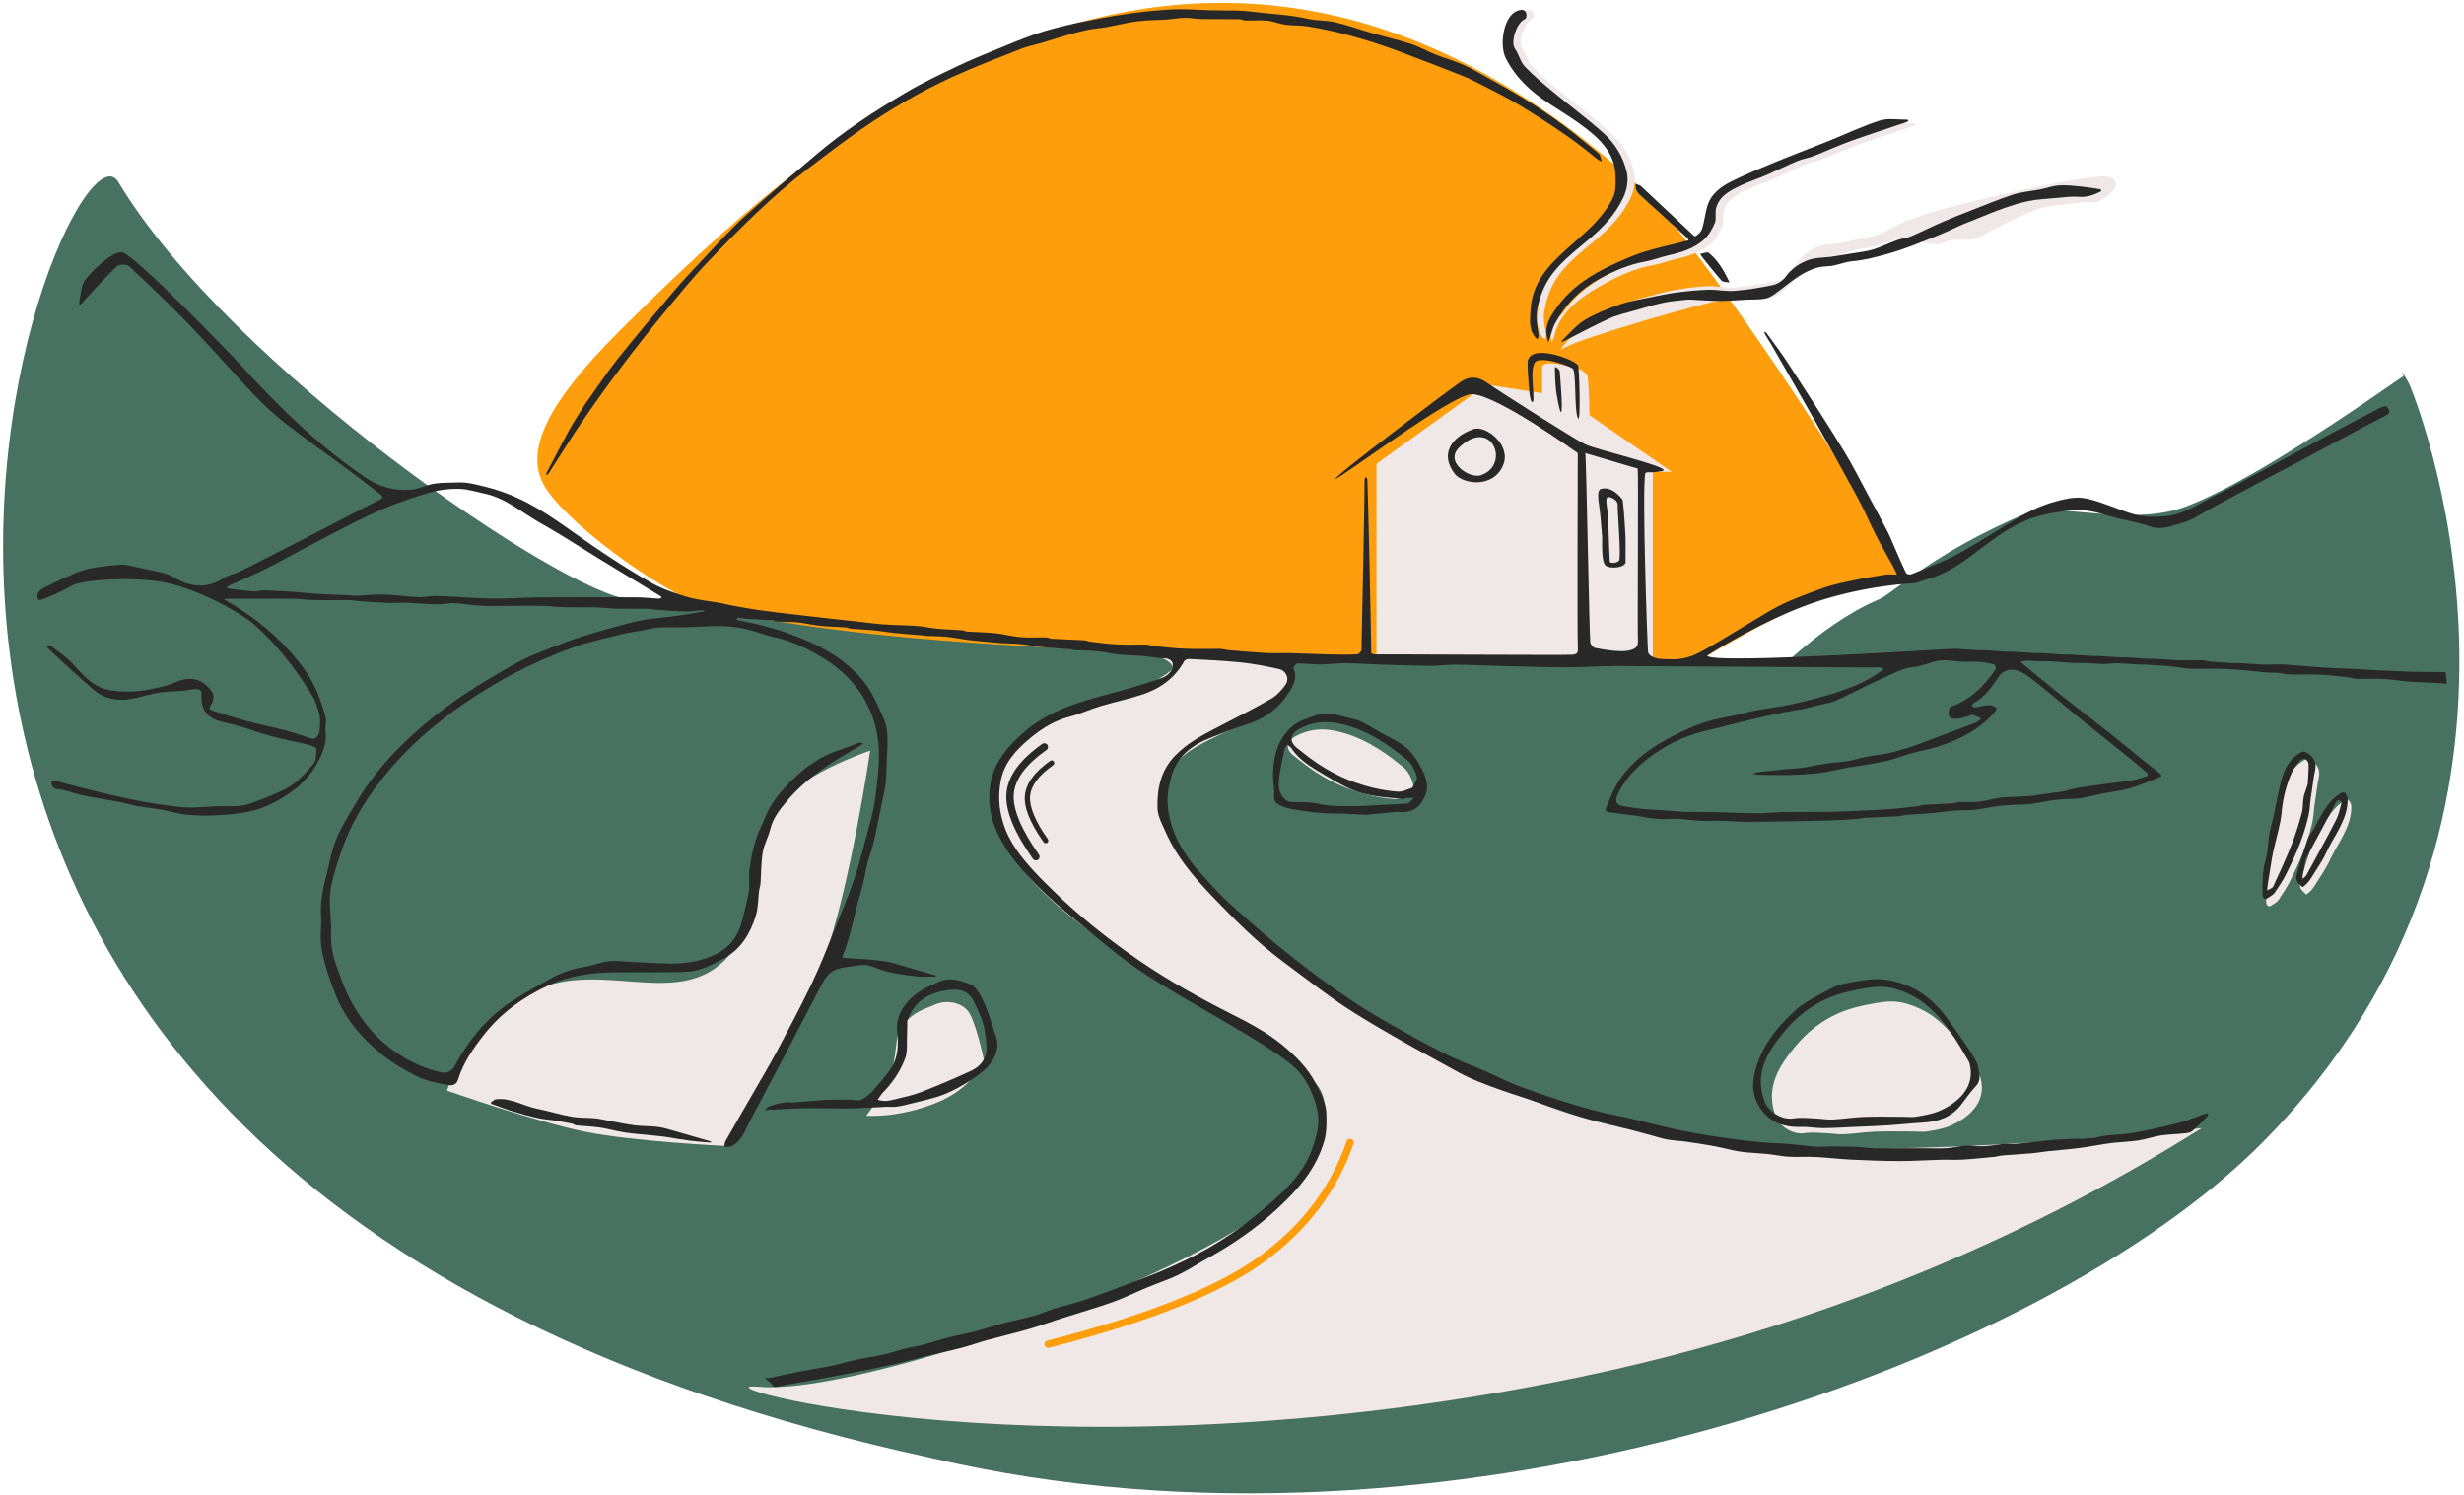 <svg width="178" height="108" viewBox="0 0 178 108" fill="none" xmlns="http://www.w3.org/2000/svg">
    <path fill-rule="evenodd" clip-rule="evenodd" d="M8.537 13.138C16.625 26.593 40.762 42.943 45.516 43.304C60.555 44.447 81.966 46.974 101.088 47.653L101.667 47.673C108.423 47.9 117.593 47.922 129.178 47.74C131.464 45.693 133.597 44.237 135.576 43.371L135.732 43.304C136.792 42.856 139.524 40.002 146.405 37.071C148.298 36.265 153.895 38.067 157.809 36.632L158 36.561C161.161 35.354 166.374 32.221 173.639 27.162C173.595 27.044 173.55 26.926 173.504 26.808C173.675 27.096 173.845 27.384 174.011 27.674C174.178 27.963 187.059 58.722 163.439 82.545C147.332 98.789 104.516 114.093 67.324 105.345C-27.271 84.904 4.582 6.559 8.537 13.138Z" fill="#477160"/>
    <path fill-rule="evenodd" clip-rule="evenodd" d="M167.367 60.514C167.895 59.546 168.321 58.548 169.248 57.916C169.36 57.84 169.583 57.744 169.626 57.787C169.745 57.905 169.863 58.091 169.864 58.251C169.876 59.748 168.903 60.864 168.318 62.128C168.01 62.795 167.57 63.401 167.184 64.031C167.107 64.157 167.011 64.275 166.908 64.38C166.811 64.478 166.608 64.64 166.595 64.627C166.432 64.469 166.226 64.302 166.172 64.1C166.117 63.897 166.196 63.644 166.26 63.427C166.491 62.65 166.729 61.874 166.991 61.107C167.061 60.902 167.222 60.728 167.367 60.514" fill="#F0E8E6"/>
    <path fill-rule="evenodd" clip-rule="evenodd" d="M167.212 58.084C167.137 58.572 167.136 59.047 167.028 59.495C166.866 60.167 166.665 60.835 166.414 61.479C166.123 62.229 165.782 62.961 165.421 63.68C165.183 64.154 164.887 64.601 164.586 65.039C164.48 65.192 164.277 65.279 164.121 65.399C163.787 65.655 163.703 65.248 163.705 65.157C163.723 64.331 163.68 63.506 163.929 62.686C164.111 62.087 164.095 61.431 164.2 60.806C164.271 60.384 164.406 59.974 164.497 59.556C164.633 58.929 164.748 58.297 164.886 57.67C165.121 56.602 165.369 55.544 166.427 54.927C166.638 54.803 166.737 54.804 166.95 54.943C167.43 55.255 167.633 55.617 167.506 56.201C167.375 56.811 167.324 57.438 167.212 58.084" fill="#F0E8E6"/>
    <path fill-rule="evenodd" clip-rule="evenodd" d="M143.06 77.823C142.14 76.231 141.218 74.623 139.727 73.493C139.111 73.026 138.35 72.681 137.601 72.478C136.915 72.291 136.179 72.346 135.429 72.48C134.511 72.644 133.625 72.843 132.78 73.219C131.576 73.753 130.56 74.558 129.726 75.56C128.509 77.019 127.516 78.557 128.263 80.618C128.543 81.392 129.531 82.005 130.361 81.871C130.863 81.79 131.389 81.852 131.904 81.87C132.339 81.884 132.776 81.97 133.208 81.949C133.956 81.914 134.7 81.788 135.448 81.76C136.382 81.725 137.319 81.752 138.255 81.752C138.588 81.752 138.929 81.799 139.252 81.741C139.816 81.641 140.402 81.552 140.919 81.323C142.196 80.76 143.586 79.628 143.06 77.823Z" fill="#F0E8E6"/>
    <path fill-rule="evenodd" clip-rule="evenodd" d="M62.573 80.608C62.573 80.608 64.774 80.81 67.578 79.704C70.382 78.597 71.081 76.587 71.081 76.587C71.081 76.587 70.479 73.704 69.91 73.028C69.312 72.316 68.189 72.278 67.578 72.567C67.006 72.838 65.831 73.076 65.039 74.321C64.623 74.976 64.868 76.217 64.186 78.141C63.931 78.859 62.573 80.608 62.573 80.608Z" fill="#F0E8E6"/>
    <path fill-rule="evenodd" clip-rule="evenodd" d="M32.29 78.796C32.29 78.796 38.772 81.071 42.296 81.774C45.82 82.477 52.302 82.788 52.302 82.788C52.302 82.788 57.547 74.657 59.482 69.423C61.416 64.19 62.861 54.23 62.861 54.23C62.861 54.23 57.491 56.004 55.589 58.741C53.687 61.477 55.269 66.544 52.302 69.423C48.794 72.828 43.385 69.346 38.654 71.561C33.923 73.777 32.29 78.796 32.29 78.796Z" fill="#F0E8E6"/>
    <path fill-rule="evenodd" clip-rule="evenodd" d="M54.881 100.193C61.971 100.822 87.63 91.95 93.302 85.837C95.077 83.923 96.7 80.119 95.034 78.252C90 72.611 68.132 65.206 72.462 55.209C73.909 51.87 82.873 49.493 82.873 49.493C82.873 49.493 84.448 48.709 84.664 48.332C84.879 47.954 83.985 47.548 83.985 47.548L93.302 47.703C93.302 47.703 93.181 50.018 91.965 50.945C88.602 53.506 84.664 53.506 83.985 57.197C83.037 62.353 92.475 69.59 97.529 72.364C110.352 79.403 114.244 86.036 159.057 81.505C153.111 85.224 137.455 94.625 114.131 99.486C76.033 107.426 49.069 99.678 54.881 100.193Z" fill="#F0E8E6"/>
    <path fill-rule="evenodd" clip-rule="evenodd" d="M118.33 13.385C122.532 17.201 134.465 35.35 136.634 39.891C136.749 40.13 137.213 41.833 137.213 41.833C137.213 41.833 132.521 42.768 129.875 43.888C127.228 45.008 122.53 47.861 122.53 47.861C122.53 47.861 109.008 47.994 100.172 47.697C83.372 47.132 63.181 46.818 51.213 43.888C48.614 43.252 41.499 38.377 39.454 35.317C37.275 32.058 41.053 27.552 45.335 23.332C57.289 11.551 85.798 -16.164 118.33 13.385Z" fill="#FF9E0C"/>
    <path d="M142.965 17.14C142.315 17.499 141.203 17.14 140.592 17.458C139.359 18.101 138.128 16.86 136.838 17.322C136.015 17.616 135.207 17.898 134.35 17.991C133.749 18.057 133.163 18.447 132.567 18.464C131.74 18.489 131.06 18.914 130.412 19.462C129.809 19.972 129.265 20.6 128.675 21.138C128.462 21.331 128.198 21.48 127.944 21.532C127.566 21.61 126.642 21.579 126.257 21.603C125.582 21.644 124.907 21.726 124.232 21.727C123.556 21.728 114.098 24.425 113.014 25.134C112.935 25.185 112.848 25.215 112.765 25.255C112.81 25.175 112.846 25.084 112.9 25.018C113.419 24.389 113.882 23.981 114.478 23.517C115.266 22.903 116.143 22.454 117.014 22.055C117.701 21.741 118.435 21.599 119.152 21.403C119.789 21.229 120.428 21.048 121.073 20.939C121.844 20.808 122.622 20.705 123.4 20.675C124.039 20.65 124.686 20.84 125.32 20.774C126.25 20.677 127.715 20.49 128.627 20.229C128.966 20.131 129.342 19.799 129.543 19.428C129.943 18.692 130.5 18.231 131.084 17.922C131.616 17.64 132.247 17.678 132.834 17.565C133.379 17.461 133.924 17.35 134.468 17.23C134.934 17.127 135.411 17.065 135.858 16.88C136.451 16.635 137.014 16.271 137.6 15.994C137.908 15.848 138.256 15.832 138.556 15.666C139.34 15.233 151.245 12.308 152.442 12.812C153.639 13.315 151.801 14.662 151.245 14.607C150.679 14.551 150.102 14.659 149.531 14.723C148.886 14.795 148.234 14.841 147.601 15.004C146.986 15.163 146.384 15.429 145.788 15.696C145.182 15.967 144.589 16.294 143.992 16.604C143.664 16.774 143.341 16.961 142.965 17.14Z" fill="#F0E8E6"/>
    <path d="M112.051 24.464C111.783 23.529 112.552 23.099 113.022 22.444C114.066 20.989 115.541 20.063 117.143 19.333C117.838 19.016 118.54 18.701 119.266 18.47C120.138 18.192 121.039 18.005 121.927 17.777C122.051 17.745 122.173 17.688 122.298 17.678C122.635 17.651 122.96 17.373 123.011 17.34C123.21 17.211 123.426 17.012 123.494 16.795C123.655 16.282 123.709 15.737 123.853 15.218C124.117 14.273 124.851 13.738 125.671 13.341C126.678 12.853 127.711 12.418 128.747 11.992C130.05 11.456 131.368 10.959 132.676 10.435C133.894 9.946 135.084 9.37 136.333 8.976C136.943 8.784 137.657 8.92 138.324 8.912C138.349 8.911 138.374 8.961 138.399 8.987C138.355 9.022 138.316 9.073 138.266 9.09C136.93 9.541 135.585 9.966 134.258 10.444C133.343 10.774 132.458 11.185 131.551 11.538C131.172 11.686 130.756 11.741 130.382 11.898C129.599 12.228 128.837 12.609 128.058 12.947C127.484 13.196 126.881 13.38 126.318 13.649C125.556 14.015 124.756 14.383 124.505 15.298C124.412 15.639 124.544 16.053 124.415 16.369C124.235 16.809 123.975 17.265 123.627 17.579C122.91 18.225 121.994 18.501 121.062 18.713C120.494 18.842 119.944 19.06 119.373 19.163C118.222 19.372 117.164 19.823 116.15 20.37C114.749 21.125 113.378 21.943 112.617 23.344C112.41 23.724 112.324 24.17 112.177 24.583C112.162 24.627 112.111 24.66 112.077 24.697C112.077 24.628 112.077 24.559 112.051 24.464Z" fill="#F0E8E6"/>
    <path d="M111.18 23.947C111.122 23.682 111.056 23.442 111.063 23.203C111.079 22.712 111.088 22.213 111.181 21.733C111.533 19.913 112.834 18.771 114.136 17.616C115.231 16.645 116.361 15.694 117.028 14.334C117.288 13.804 117.253 13.284 117.239 12.713C117.206 11.357 116.462 10.408 115.534 9.625C114.581 8.822 113.5 8.167 112.45 7.487C111.137 6.637 110.02 5.622 109.307 4.197C108.881 3.344 109.093 1.649 109.798 0.997C109.968 0.839 110.238 0.715 110.465 0.711C110.725 0.707 110.852 0.94 110.79 1.218C110.777 1.276 110.749 1.362 110.707 1.376C110.148 1.565 109.604 2.997 109.986 3.54C110.263 3.932 110.363 4.469 110.684 4.806C111.317 5.472 112.034 6.062 112.743 6.65C113.931 7.635 115.173 8.556 116.328 9.577C117.191 10.341 117.81 11.34 118.056 12.462C118.18 13.029 118.069 13.698 117.799 14.279C117.249 15.46 116.391 16.372 115.406 17.214C114.241 18.211 112.952 19.123 112.211 20.515C111.878 21.139 111.653 21.855 111.545 22.555C111.46 23.1 111.637 23.685 111.687 24.252C111.694 24.333 111.636 24.418 111.608 24.502C111.543 24.452 111.461 24.414 111.416 24.35C111.335 24.233 111.275 24.1 111.18 23.947Z" fill="#F0E8E6"/>
    <path fill-rule="evenodd" clip-rule="evenodd" d="M99.438 33.51V47.577L114.915 48.081H119.397V34.087H120.764L114.822 29.999C114.822 29.999 114.822 28.407 114.694 27.205C114.39 26.579 113.472 26.473 112.877 26.36C112.282 26.247 111.4 26.109 111.4 26.579C111.4 27.049 111.4 28.407 111.4 28.407L107.371 27.788L99.438 33.51Z" fill="#F0E8E6"/>
    <path fill-rule="evenodd" clip-rule="evenodd" d="M112.21 47.993L114.915 48.081L114.115 32.738L112.449 31.515L112.21 47.993Z" fill="#F0E8E6"/>
    <path fill-rule="evenodd" clip-rule="evenodd" d="M101.772 57.438C101.888 57.174 102.151 56.867 102.088 56.656C101.959 56.222 101.746 55.731 101.41 55.455C99.934 54.24 98.364 53.191 96.428 52.798C95.403 52.59 94.475 52.712 93.578 53.2C92.911 53.563 92.855 54.117 93.43 54.574C93.74 54.821 94.05 55.067 94.367 55.304C95.715 56.314 97.209 57.026 98.84 57.43C99.457 57.582 100.094 57.69 100.727 57.729C101.052 57.749 101.389 57.575 101.772 57.438" fill="#F0E8E6"/>
    <path fill-rule="evenodd" clip-rule="evenodd" d="M106.326 28.475C104.931 28.439 96.662 34.698 96.477 34.592C96.292 34.487 104.354 28.398 105.523 27.585C106.13 27.163 106.76 27.186 107.397 27.636C108.284 28.262 113.782 31.755 114.522 32.104C115.373 32.504 120.442 33.673 120.178 33.996C120.029 34.081 119.28 34.148 119.052 34.118C118.987 34.109 118.856 34.168 118.849 34.212C118.621 35.569 119.003 46.548 119.056 47.101C119.066 47.204 119.171 47.326 119.265 47.387C119.65 47.637 120.074 47.609 120.515 47.626L120.588 47.629C121.363 47.669 122.065 47.507 122.72 47.167C123.575 46.724 124.392 46.208 125.221 45.715C126.093 45.196 126.954 44.659 127.829 44.146C129.039 43.436 130.359 42.967 131.669 42.494C132.463 42.208 133.307 42.051 134.137 41.874C134.856 41.721 135.586 41.622 136.311 41.499L136.328 41.498L137.038 41.515C136.935 41.3 136.841 41.079 136.726 40.869C136.328 40.14 135.904 39.425 135.526 38.686C135.08 37.816 134.705 36.909 134.24 36.049C133.196 34.118 132.124 32.202 131.046 30.289C130.022 28.471 128.977 26.665 127.938 24.856C127.802 24.618 127.645 24.392 127.506 24.155C127.47 24.095 127.469 24.015 127.452 23.944C127.513 23.99 127.59 24.024 127.632 24.084C128.148 24.799 128.685 25.501 129.165 26.241C130.52 28.33 131.876 30.419 133.181 32.54C133.867 33.656 134.449 34.838 135.073 35.993C135.505 36.792 135.939 37.59 136.353 38.399C136.565 38.813 136.733 39.249 136.921 39.675L137.226 40.372C137.379 40.721 137.535 41.068 137.702 41.41C137.738 41.483 137.973 41.531 138.073 41.489C139.197 41.022 140.359 40.616 141.422 40.032C143.115 39.103 144.717 38.01 146.405 37.072C147.181 36.64 148.05 36.325 148.915 36.121C149.51 35.98 150.122 35.876 150.811 36.037C151.929 36.298 152.947 36.784 154.025 37.116C154.756 37.341 155.515 37.367 156.305 37.306C157.821 37.19 158.978 36.303 160.262 35.687C161.112 35.279 161.933 34.811 162.764 34.364C164.613 33.369 166.457 32.367 168.308 31.376C169.424 30.778 170.548 30.197 171.669 29.608C171.782 29.549 171.89 29.475 172.01 29.434L172.131 29.393C172.24 29.357 172.354 29.328 172.393 29.366L172.434 29.408C172.628 29.613 172.731 29.83 172.338 30.027C171.466 30.463 170.607 30.925 169.746 31.384C168.628 31.979 167.515 32.585 166.397 33.179C165.322 33.751 164.24 34.31 163.165 34.882C162.032 35.485 160.905 36.098 159.773 36.701C159.054 37.084 158.365 37.6 157.596 37.794C156.897 37.971 156.192 38.308 155.381 38.055L155.297 38.027C154.299 37.668 153.216 37.553 152.201 37.233C151.393 36.978 150.574 36.803 149.753 36.868C148.805 36.944 147.841 37.096 146.938 37.384C145.485 37.848 144.257 38.749 143.049 39.666L142.693 39.936C141.664 40.711 140.61 41.452 139.338 41.81C139.01 41.903 138.685 42.009 138.365 42.127C138.341 42.136 134.768 42.242 130.917 43.577C127.262 44.844 123.317 47.342 123.327 47.368C123.595 48.039 140.885 46.836 141.297 46.873C141.804 46.918 142.313 46.947 142.822 46.977C143.011 46.988 143.202 46.969 143.391 46.98C143.882 47.009 144.373 47.051 144.865 47.08C145.054 47.091 145.245 47.073 145.434 47.084C145.942 47.113 146.451 47.154 146.96 47.184C147.148 47.194 147.339 47.176 147.528 47.187C148.02 47.216 148.511 47.257 149.002 47.287C149.174 47.297 149.347 47.28 149.519 47.29C150.028 47.32 150.537 47.359 151.046 47.388C151.218 47.398 151.39 47.384 151.562 47.394C152.088 47.424 152.614 47.464 153.14 47.494C153.311 47.504 153.485 47.487 153.656 47.497C154.165 47.527 154.674 47.566 155.183 47.596C155.355 47.606 155.528 47.59 155.699 47.6C156.225 47.631 156.751 47.67 157.277 47.701C157.449 47.711 157.621 47.702 157.794 47.702C158.23 47.702 158.668 47.691 159.104 47.707C159.314 47.714 159.522 47.786 159.733 47.803C160.276 47.846 160.819 47.877 161.362 47.908C161.517 47.917 161.673 47.901 161.828 47.91C162.354 47.941 162.879 47.98 163.405 48.011C163.521 48.018 163.638 48.015 163.754 48.014L163.87 48.013C164.29 48.013 164.711 47.99 165.129 48.017C165.968 48.071 166.806 48.161 167.646 48.216C168.395 48.266 169.146 48.286 169.895 48.323C170.525 48.355 171.154 48.394 171.783 48.425L172.683 48.471C173.133 48.494 173.582 48.514 174.033 48.526C174.875 48.549 175.718 48.546 176.56 48.56C176.61 48.561 176.697 48.614 176.7 48.65C176.724 48.902 176.729 49.156 176.741 49.41C176.607 49.392 176.474 49.365 176.339 49.358C175.584 49.321 174.827 49.303 174.072 49.248C173.439 49.203 172.809 49.087 172.175 49.054C171.51 49.02 170.842 49.052 170.176 49.042C170.034 49.039 169.896 48.961 169.753 48.946L168.83 48.846C168.42 48.802 168.009 48.763 167.598 48.744C166.864 48.709 166.127 48.748 165.391 48.73C165.116 48.724 164.843 48.637 164.566 48.61C164.347 48.588 164.124 48.609 163.903 48.597C163.663 48.583 163.424 48.551 163.185 48.53C162.397 48.46 161.611 48.362 160.822 48.331C159.968 48.296 159.11 48.335 158.254 48.317C157.91 48.309 157.567 48.233 157.223 48.191C156.993 48.163 156.762 48.135 156.53 48.117C156.039 48.079 155.548 48.044 155.056 48.014C154.884 48.004 154.711 48.02 154.539 48.011C153.979 47.98 153.419 47.93 152.858 47.915C152.576 47.907 152.292 47.981 152.01 47.976C151.547 47.968 151.085 47.919 150.623 47.899C150.321 47.887 150.018 47.911 149.716 47.894C149.184 47.864 148.654 47.807 148.122 47.778C147.799 47.761 147.473 47.782 147.149 47.774C146.906 47.768 146.662 47.727 146.419 47.731C146.266 47.734 146.115 47.792 145.963 47.825C146.049 47.898 146.134 47.973 146.221 48.044C147.161 48.812 148.093 49.59 149.043 50.345C150.115 51.198 151.21 52.023 152.284 52.874C153.221 53.618 154.141 54.383 155.071 55.135C155.379 55.384 155.695 55.624 156.008 55.867C156.199 56.015 156.173 56.094 155.97 56.174L155.939 56.185C155.25 56.434 154.581 56.747 153.88 56.951C153.258 57.132 152.601 57.193 151.962 57.32C151.396 57.432 150.836 57.584 150.267 57.676C149.907 57.735 149.533 57.708 149.167 57.734C148.83 57.758 148.492 57.787 148.158 57.838C147.653 57.915 147.154 58.035 146.647 58.093C146.214 58.142 145.774 58.122 145.338 58.148C144.967 58.17 144.595 58.2 144.226 58.252C143.687 58.328 143.153 58.451 142.612 58.508C142.145 58.558 141.669 58.527 141.2 58.563C140.7 58.602 140.204 58.69 139.704 58.733C139.04 58.79 138.373 58.82 137.708 58.872C137.531 58.886 137.358 58.959 137.182 58.969C136.392 59.012 135.601 59.036 134.811 59.079C134.549 59.093 134.289 59.159 134.027 59.176C133.381 59.219 132.734 59.265 132.087 59.279C130.149 59.323 128.21 59.365 126.271 59.379C125.458 59.385 124.643 59.268 123.833 59.297C123.125 59.323 122.438 59.301 121.735 59.199C121.082 59.105 120.402 59.212 119.738 59.169C119.196 59.134 118.66 59.001 118.12 58.925C117.476 58.836 116.829 58.768 116.186 58.675C116.104 58.663 115.962 58.525 115.974 58.494L116.081 58.222C116.422 57.361 116.798 56.52 117.408 55.794C118.158 54.898 119.05 54.191 120.054 53.617L120.191 53.539C120.56 53.335 120.924 53.118 121.307 52.946L121.883 52.686C122.332 52.484 122.785 52.291 123.252 52.15C124.003 51.921 124.788 51.803 125.557 51.63C125.992 51.532 126.421 51.402 126.859 51.321C127.509 51.202 128.167 51.123 128.818 51.008C129.307 50.921 129.794 50.817 130.276 50.697C130.915 50.538 131.553 50.373 132.182 50.18C133.498 49.778 134.787 49.312 135.906 48.475C135.964 48.431 136.033 48.401 136.098 48.364C136.014 48.316 135.936 48.251 135.846 48.224C135.767 48.2 135.675 48.219 135.589 48.219L134.521 48.22C134.343 48.22 134.164 48.22 133.986 48.219L125.349 48.166C122.469 48.148 119.59 48.133 116.711 48.121C115.536 48.117 114.361 48.215 113.187 48.212C111.581 48.207 109.975 48.154 108.37 48.114C107.264 48.087 106.158 48.03 105.052 48.019C104.498 48.014 103.943 48.115 103.389 48.109C102.145 48.096 100.902 48.051 99.658 48.011C98.845 47.985 98.033 47.92 97.22 47.917C96.579 47.914 95.939 48.002 95.298 48.005C94.778 48.008 94.258 47.922 93.738 47.927C93.63 47.928 93.407 48.211 93.435 48.275C93.781 49.043 93.359 49.658 92.987 50.214C92.254 51.309 91.202 52.003 89.925 52.385C89.189 52.606 88.475 52.9 87.758 53.182L87.489 53.287C86.11 53.821 85.006 54.651 84.6 56.154C84.395 56.915 84.271 57.67 84.387 58.493C84.642 60.31 85.534 61.76 86.715 63.073L86.802 63.169C87.446 63.874 88.074 64.602 88.782 65.239C90.227 66.538 91.685 67.829 93.206 69.037C94.693 70.218 96.229 71.345 97.81 72.397C99.173 73.303 100.619 74.087 102.046 74.893C102.964 75.412 103.901 75.9 104.853 76.353C105.652 76.734 106.489 77.035 107.301 77.389C108.019 77.702 108.714 78.074 109.442 78.358C110.45 78.751 111.474 79.104 112.502 79.439C113.431 79.741 114.37 80.019 115.315 80.265C116.124 80.475 116.951 80.613 117.766 80.803C118.817 81.048 119.86 81.329 120.914 81.563C121.714 81.741 122.522 81.882 123.33 82.017C124.06 82.14 124.793 82.242 125.526 82.337C126.162 82.419 126.801 82.49 127.44 82.543C128.057 82.594 128.677 82.602 129.293 82.653C129.927 82.706 130.557 82.801 131.191 82.851C131.491 82.875 131.796 82.829 132.099 82.83C132.773 82.834 133.447 82.837 134.121 82.86C134.538 82.875 134.954 82.95 135.37 82.955C136.542 82.969 137.714 82.96 138.886 82.96C139.46 82.96 140.036 82.987 140.609 82.953C141.237 82.915 141.876 82.708 142.485 82.782C143.227 82.873 143.921 82.764 144.636 82.658C144.962 82.61 145.304 82.676 145.634 82.645C146.586 82.555 147.535 82.422 148.489 82.346C149.317 82.281 150.15 82.287 150.979 82.229C151.408 82.2 151.829 82.085 152.257 82.033C152.683 81.982 153.115 81.974 153.541 81.922C153.99 81.867 154.44 81.802 154.882 81.706C155.76 81.516 156.641 81.329 157.506 81.09C158.14 80.915 158.75 80.658 159.373 80.442C159.411 80.429 159.486 80.439 159.503 80.464C159.524 80.498 159.524 80.578 159.499 80.604C159.126 80.986 158.768 81.388 158.358 81.727C158.235 81.829 158.043 81.858 157.856 81.877L157.693 81.894C157.16 81.952 156.62 81.955 156.093 82.038C155.557 82.123 155.038 82.306 154.502 82.392C153.959 82.478 153.405 82.494 152.857 82.548C152.589 82.574 152.321 82.609 152.055 82.651C151.413 82.751 150.775 82.874 150.131 82.955C149.42 83.045 148.705 83.093 147.993 83.169C147.577 83.213 147.165 83.29 146.749 83.326C146.053 83.387 145.353 83.423 144.656 83.48C144.462 83.496 144.272 83.559 144.078 83.578L143.308 83.654C142.795 83.704 142.282 83.751 141.768 83.781C141.247 83.812 140.722 83.776 140.2 83.79C139.197 83.816 138.195 83.885 137.192 83.883C136.046 83.881 134.899 83.838 133.754 83.782C132.879 83.739 132.008 83.631 131.133 83.587C130.502 83.555 129.867 83.607 129.237 83.572C128.723 83.544 128.215 83.432 127.702 83.377C127.241 83.327 126.776 83.309 126.314 83.269C126.028 83.243 125.742 83.215 125.46 83.163C125.122 83.101 124.789 83.01 124.452 82.937C124.145 82.871 123.837 82.807 123.528 82.755C122.962 82.659 122.396 82.565 121.828 82.487C121.367 82.424 120.899 82.409 120.442 82.329C120.058 82.262 119.687 82.131 119.309 82.03L117.519 81.549C117.22 81.469 116.922 81.39 116.623 81.312C115.792 81.095 114.948 80.922 114.129 80.668C112.921 80.293 111.729 79.863 110.53 79.457C109.593 79.14 108.645 78.849 107.72 78.498L107.317 78.344C106.645 78.085 105.976 77.81 105.35 77.465L103.218 76.293C101.443 75.315 99.674 74.324 97.956 73.254C96.141 72.123 94.454 70.783 92.731 69.509C90.827 68.101 89.163 66.422 87.534 64.716L87.285 64.453C86.125 63.218 85.043 61.912 84.319 60.358L84.243 60.191C83.982 59.605 83.632 58.988 83.617 58.378C83.584 57.012 83.838 55.697 84.859 54.627C85.669 53.78 86.651 53.221 87.658 52.695L88.317 52.353C89.498 51.741 90.689 51.145 91.837 50.477C92.245 50.24 92.602 49.853 92.872 49.459C93.169 49.028 92.912 48.449 92.39 48.334C91.493 48.136 90.586 47.956 89.674 47.861C88.415 47.729 87.147 47.678 85.883 47.607C85.773 47.601 85.601 47.674 85.553 47.762C84.88 48.984 83.825 49.743 82.54 50.172C81.544 50.505 80.508 50.715 79.501 51.018C78.749 51.244 78.027 51.581 77.268 51.779C76.251 52.044 75.364 52.564 74.579 53.201L74.355 53.386C73.39 54.196 72.527 55.118 72.285 56.462C72.106 57.463 72.156 58.411 72.456 59.411C72.89 60.861 73.784 61.959 74.767 63.022C75.258 63.553 75.781 64.056 76.3 64.56C77.906 66.116 79.643 67.508 81.461 68.814C83.603 70.354 85.865 71.669 88.207 72.876L88.759 73.158C90.109 73.845 91.467 74.531 92.652 75.51C93.602 76.296 94.465 77.158 95.034 78.252L95.221 78.613C95.517 79.193 95.796 79.81 95.813 80.413L95.823 80.761C95.835 81.309 95.825 81.882 95.656 82.46C95.067 84.476 93.756 85.952 92.289 87.31C90.786 88.703 89.106 89.875 87.308 90.87C86.575 91.275 85.873 91.74 85.122 92.106C84.403 92.455 83.635 92.702 82.894 93.009C82.046 93.361 81.221 93.776 80.357 94.081C79.132 94.515 77.88 94.87 76.641 95.265C75.85 95.518 75.07 95.807 74.272 96.037C73.294 96.32 72.3 96.548 71.318 96.818C70.676 96.995 70.047 97.226 69.402 97.392C68.594 97.6 67.772 97.758 66.961 97.955C66.179 98.144 65.407 98.376 64.624 98.553C63.632 98.777 62.633 98.971 61.635 99.168C60.746 99.343 59.854 99.507 58.963 99.669C58.17 99.813 57.376 99.947 56.583 100.087C56.369 100.124 56.155 100.201 55.944 100.193C55.854 100.189 55.778 100.005 55.682 99.919C55.546 99.797 55.397 99.69 55.253 99.576C55.451 99.552 55.653 99.541 55.848 99.501C56.498 99.367 57.144 99.21 57.795 99.084C58.559 98.936 59.33 98.826 60.093 98.671C60.644 98.559 61.183 98.384 61.734 98.266C62.455 98.112 63.187 98.004 63.906 97.843C64.432 97.725 64.944 97.543 65.467 97.41C65.849 97.314 66.246 97.271 66.627 97.171C67.263 97.003 67.887 96.793 68.523 96.63C69.159 96.466 69.809 96.355 70.445 96.19C71.112 96.017 71.765 95.792 72.431 95.616C73.195 95.415 73.971 95.26 74.733 95.05C75.182 94.927 75.607 94.716 76.053 94.58C76.82 94.345 77.606 94.17 78.364 93.912C79.466 93.538 80.551 93.117 81.64 92.707L82.381 92.429C82.875 92.243 83.367 92.053 83.853 91.849C86.229 90.85 88.482 89.634 90.484 87.995L90.959 87.605C91.592 87.084 92.218 86.554 92.797 85.978C93.634 85.145 94.359 84.2 94.767 83.078C95.007 82.421 95.216 81.715 95.234 81.025C95.251 80.38 95.066 79.734 94.814 79.086C94.452 78.151 93.915 77.389 93.171 76.814C92.161 76.034 91.066 75.356 89.97 74.695C87.519 73.218 84.989 71.864 82.599 70.296C80.991 69.242 79.522 67.971 78.031 66.745L77.751 66.515C76.772 65.717 75.808 64.889 74.923 63.989C73.702 62.746 72.544 61.452 71.877 59.777C71.547 58.949 71.44 58.147 71.476 57.275C71.557 55.346 72.653 54.044 74.02 52.856C75.321 51.726 76.857 51.096 78.466 50.603C79.458 50.299 80.47 50.058 81.466 49.767C82.326 49.515 83.187 49.259 84.024 48.944C84.284 48.846 84.573 48.585 84.664 48.332C84.852 47.804 84.557 47.55 83.985 47.548C83.513 47.546 83.043 47.435 82.57 47.395C81.988 47.347 81.401 47.343 80.82 47.283C80.294 47.228 79.776 47.098 79.25 47.047C78.716 46.995 78.175 47.002 77.638 46.975C77.544 46.971 77.453 46.915 77.358 46.908C76.728 46.859 76.095 46.831 75.466 46.767C74.904 46.711 74.348 46.599 73.786 46.544C73.27 46.494 72.75 46.488 72.232 46.461C72.166 46.458 72.1 46.447 72.034 46.441C71.376 46.379 70.716 46.329 70.06 46.251C69.501 46.185 68.948 46.064 68.388 46.008C67.888 45.958 67.381 45.965 66.878 45.943C66.797 45.94 66.717 45.911 66.636 45.904C65.975 45.847 65.313 45.802 64.653 45.735C64.123 45.681 63.597 45.587 63.066 45.535C62.536 45.483 62.003 45.467 61.472 45.424C61.346 45.414 61.226 45.337 61.101 45.328C60.483 45.285 59.863 45.277 59.248 45.214C58.706 45.159 58.172 45.024 57.63 44.969C57.129 44.919 56.621 44.933 56.117 44.906C56.01 44.901 55.906 44.818 55.798 44.811C55.163 44.769 54.528 44.742 53.893 44.701C53.702 44.689 53.513 44.638 53.322 44.626C53.282 44.623 53.237 44.715 53.194 44.764L53.285 44.794C53.3 44.799 53.316 44.803 53.331 44.807C53.863 44.923 54.4 45.022 54.927 45.159C55.553 45.322 56.181 45.489 56.79 45.703C58.942 46.462 60.971 47.458 62.428 49.279C62.979 49.968 63.335 50.824 63.718 51.632C63.92 52.056 64.07 52.537 64.1 53.002C64.147 53.727 64.075 54.461 64.048 55.191C64.032 55.657 64.032 56.127 63.978 56.589C63.927 57.037 63.822 57.479 63.73 57.921L63.479 59.141C63.353 59.75 63.224 60.359 63.084 60.966C62.974 61.443 62.782 61.901 62.661 62.375C62.537 62.861 62.467 63.36 62.347 63.847C62.209 64.409 62.034 64.962 61.888 65.522C61.728 66.137 61.596 66.76 61.426 67.371L61.326 67.73C61.224 68.088 61.114 68.445 60.978 68.79L60.907 68.961C60.809 69.188 60.847 69.198 61.004 69.208L61.055 69.211C61.994 69.278 62.94 69.307 63.87 69.446C64.56 69.549 65.228 69.799 65.905 69.987C66.446 70.138 66.985 70.295 67.525 70.45C67.57 70.463 67.614 70.483 67.659 70.5C67.615 70.517 67.572 70.55 67.528 70.55C67.103 70.554 66.674 70.589 66.253 70.544C65.563 70.47 64.872 70.375 64.194 70.227C63.709 70.121 63.253 69.89 62.771 69.76C62.541 69.698 62.279 69.713 62.038 69.744L61.697 69.787C61.3 69.838 60.901 69.897 60.519 70.004C59.889 70.182 59.583 70.71 59.303 71.236L59.211 71.41C58.414 72.908 57.647 74.421 56.859 75.924C55.973 77.611 55.076 79.293 54.186 80.978L54.114 81.118C53.797 81.752 53.55 82.44 52.87 82.803C52.727 82.88 52.522 82.842 52.345 82.857C52.361 82.724 52.34 82.569 52.4 82.461C53.049 81.316 53.712 80.178 54.368 79.036C54.967 77.993 55.588 76.96 56.154 75.898C57.017 74.277 57.879 72.652 58.67 70.995C59.278 69.722 59.789 68.401 60.319 67.091L60.653 66.27C61.041 65.312 61.424 64.35 61.754 63.372C62.135 62.243 62.414 61.08 62.72 59.927C62.903 59.241 63.11 58.554 63.201 57.853L63.262 57.383C63.393 56.362 63.513 55.334 63.494 54.312C63.477 53.421 63.299 52.49 62.983 51.656C62.301 49.859 61.04 48.493 59.398 47.5C58.316 46.846 57.186 46.302 55.931 46.034C55.229 45.884 54.558 45.595 53.856 45.442C53.266 45.313 52.653 45.241 52.049 45.233C51.196 45.22 50.343 45.299 49.489 45.321C48.857 45.337 48.223 45.3 47.593 45.333C47.217 45.353 46.845 45.462 46.471 45.531C45.911 45.634 45.342 45.708 44.791 45.847C43.644 46.137 42.479 46.386 41.37 46.786C38.52 47.815 35.845 49.214 33.36 50.947C31.677 52.121 30.105 53.444 28.717 54.963C27.225 56.597 25.942 58.383 25.07 60.43C24.731 61.225 24.462 62.054 24.213 62.883C24.037 63.471 23.874 64.081 23.84 64.688C23.796 65.451 23.895 66.221 23.922 66.989C23.935 67.379 23.897 67.773 23.932 68.161C23.965 68.526 24.034 68.894 24.138 69.247C24.284 69.746 24.47 70.234 24.649 70.724C25.634 73.421 27.32 75.52 29.927 76.8C30.517 77.089 31.157 77.302 31.795 77.464C32.225 77.574 32.615 77.45 32.872 76.974C33.884 75.097 35.213 73.481 37.016 72.311C37.931 71.717 38.895 71.197 39.845 70.659C40.638 70.21 41.503 69.978 42.397 69.822C42.945 69.726 43.476 69.489 44.026 69.444C44.647 69.394 45.28 69.488 45.907 69.518L46.062 69.519C47.019 69.553 47.978 69.644 48.932 69.605C49.8 69.57 50.639 69.406 51.48 69.05C52.694 68.538 53.308 67.669 53.618 66.494L53.812 65.729C53.925 65.276 54.033 64.822 54.102 64.362C54.177 63.863 54.075 63.338 54.142 62.837C54.236 62.137 54.371 61.435 54.57 60.758C54.721 60.245 54.973 59.764 55.183 59.268L55.251 59.102C55.68 58.019 56.42 57.144 57.228 56.353C58.183 55.417 59.272 54.64 60.572 54.212C61.082 54.045 61.575 53.829 62.081 53.653C62.158 53.627 62.27 53.701 62.365 53.729L62.253 53.803C62.234 53.815 62.215 53.827 62.196 53.838L61.853 54.038C60.085 55.071 58.346 56.147 56.983 57.718L56.847 57.876C56.326 58.483 55.836 59.115 55.638 59.933C55.502 60.492 55.194 61.015 55.1 61.577C54.977 62.321 54.993 63.087 54.939 63.843C54.928 64.003 54.862 64.158 54.841 64.318C54.762 64.936 54.781 65.583 54.598 66.168C54.209 67.417 53.558 68.532 52.372 69.198C51.731 69.559 51.057 69.915 50.353 70.093C49.723 70.252 49.043 70.231 48.379 70.236L48.237 70.237C46.956 70.256 45.675 70.232 44.394 70.245C42.727 70.261 41.085 70.504 39.574 71.212C37.811 72.038 36.24 73.146 35.006 74.703C34.204 75.715 33.477 76.759 33.09 77.996C32.928 78.515 32.497 78.412 32.231 78.364L31.958 78.314C31.319 78.193 30.672 78.038 30.102 77.753C29.187 77.297 28.291 76.754 27.498 76.112C26.117 74.994 24.979 73.633 24.291 71.98C23.846 70.91 23.475 69.787 23.25 68.652C23.094 67.865 23.225 67.026 23.198 66.209L23.19 66.046C23.14 65.248 23.273 64.486 23.463 63.726L23.5 63.583C23.752 62.612 23.906 61.603 24.271 60.678C24.608 59.825 25.117 59.038 25.585 58.239L25.685 58.068C26.646 56.399 27.873 54.932 29.254 53.605C31.041 51.886 33.027 50.417 35.16 49.152L36.03 48.634C36.611 48.291 37.195 47.953 37.796 47.651C38.477 47.308 39.196 47.04 39.91 46.764L40.147 46.672C40.766 46.43 41.39 46.198 42.023 45.998C42.899 45.721 43.782 45.467 44.669 45.225C45.291 45.055 45.917 44.887 46.552 44.781C47.325 44.652 48.109 44.6 48.886 44.494C49.52 44.407 50.151 44.291 50.782 44.185C50.825 44.178 50.865 44.15 50.906 44.131C50.861 44.115 50.815 44.083 50.771 44.086C50.337 44.116 49.902 44.189 49.469 44.179C48.747 44.162 48.026 44.094 47.305 44.044C47.158 44.033 47.013 43.984 46.867 43.983C46.068 43.977 45.269 43.992 44.471 43.975C44.002 43.966 43.535 43.891 43.066 43.881C42.285 43.865 41.503 43.889 40.722 43.872C40.254 43.862 39.786 43.788 39.317 43.778C38.706 43.764 38.095 43.77 37.484 43.772L37.025 43.773C36.261 43.773 35.496 43.8 34.733 43.765C34.088 43.736 33.447 43.607 32.802 43.577C32.388 43.557 31.968 43.67 31.553 43.662C30.811 43.648 30.071 43.575 29.33 43.548C28.891 43.532 28.449 43.578 28.01 43.56C27.271 43.529 26.534 43.471 25.796 43.42C25.649 43.41 25.503 43.363 25.356 43.362C24.454 43.357 23.552 43.371 22.651 43.355C22.182 43.347 21.714 43.27 21.246 43.261C20.447 43.244 19.648 43.256 18.85 43.256L17.218 43.256C16.946 43.257 16.674 43.257 16.402 43.259C16.326 43.259 16.249 43.293 16.172 43.311L16.315 43.383C16.339 43.395 16.362 43.408 16.385 43.421C18.037 44.373 19.537 45.521 20.823 46.932C21.684 47.877 22.47 48.88 22.941 50.086C23.162 50.65 23.38 51.223 23.515 51.811C23.597 52.167 23.482 52.564 23.519 52.936C23.568 53.428 23.477 53.888 23.301 54.333C22.757 55.707 21.833 56.749 20.579 57.533C19.73 58.064 18.842 58.48 17.866 58.659C17.103 58.799 16.324 58.873 15.549 58.91C14.857 58.943 14.157 58.927 13.468 58.856C12.88 58.796 12.306 58.612 11.721 58.509C11.095 58.398 10.461 58.331 9.835 58.221C9.434 58.15 9.044 58.017 8.644 57.942C7.803 57.784 6.955 57.658 6.116 57.493C5.704 57.412 5.304 57.268 4.897 57.163L4.69 57.109C4.551 57.074 4.412 57.041 4.272 57.025L4.167 57.015C3.826 56.994 3.623 56.702 3.768 56.376C3.775 56.361 3.868 56.376 3.918 56.389C4.343 56.501 4.765 56.619 5.19 56.729L6.227 56.996C6.573 57.085 6.92 57.171 7.267 57.253C8.127 57.456 8.989 57.655 9.856 57.831C10.377 57.936 10.902 58.021 11.429 58.097L12.157 58.199C12.639 58.267 13.123 58.328 13.607 58.34C14.269 58.357 14.934 58.273 15.598 58.252C16.109 58.236 16.622 58.274 17.132 58.24C17.474 58.217 17.826 58.152 18.147 58.033C18.916 57.749 19.68 57.447 20.425 57.105C21.331 56.688 21.998 55.952 22.626 55.214C22.846 54.956 22.852 54.479 22.86 54.1C22.862 54.005 22.503 53.861 22.293 53.81C21.377 53.585 20.447 53.412 19.535 53.171C18.81 52.98 18.108 52.707 17.389 52.494C16.857 52.336 16.31 52.227 15.777 52.073C14.976 51.842 14.5 51.166 14.562 50.387C14.563 50.376 14.527 50.36 14.529 50.351C14.649 49.828 14.407 49.703 13.769 49.828C13.203 49.938 12.613 49.926 12.035 49.979C11.735 50.007 11.433 50.041 11.138 50.102C10.425 50.25 9.722 50.509 9.005 50.549C8.235 50.592 7.454 50.411 6.831 49.885C6.187 49.342 5.566 48.771 4.94 48.206C4.474 47.785 4.017 47.355 3.557 46.927C3.486 46.86 3.425 46.782 3.36 46.709C3.488 46.706 3.657 46.649 3.736 46.71C4.273 47.122 4.851 47.504 5.299 48.002L5.63 48.37C6.184 48.979 6.765 49.551 7.574 49.779C8.217 49.959 8.924 49.98 9.598 49.959C10.236 49.939 10.875 49.795 11.504 49.658C11.9 49.572 12.295 49.453 12.671 49.299L12.811 49.24C13.529 48.924 14.346 48.979 14.906 49.518L15.097 49.711C15.283 49.903 15.466 50.129 15.409 50.446L15.397 50.497C15.377 50.579 15.386 50.676 15.345 50.744L15.242 50.918C15.069 51.22 15.105 51.264 15.489 51.385L15.615 51.424C16.411 51.668 17.203 51.929 18.006 52.142C18.886 52.376 19.782 52.546 20.662 52.779C21.284 52.943 21.891 53.163 22.502 53.365C22.755 53.448 23.072 53.154 23.093 52.773C23.113 52.4 23.166 52.009 23.081 51.656C22.959 51.154 22.795 50.636 22.526 50.201C21.382 48.352 20.057 46.634 18.435 45.179C17.43 44.276 14.402 42.605 12.027 42.106C9.652 41.607 5.918 41.889 5.19 42.312C4.462 42.736 3.37 43.223 2.884 43.352C2.842 43.363 2.746 43.311 2.733 43.27C2.595 42.812 2.933 42.597 3.24 42.439C3.963 42.064 4.705 41.721 5.454 41.4C6.441 40.977 7.516 40.922 8.56 40.804C9.127 40.74 9.73 40.96 10.312 41.074C10.888 41.185 11.465 41.298 12.027 41.461C12.33 41.549 12.603 41.74 12.888 41.889C14.02 42.477 15.111 42.451 16.2 41.745C16.545 41.522 16.992 41.464 17.365 41.277C18.997 40.457 20.62 39.62 22.244 38.783C23.826 37.969 25.404 37.147 26.983 36.329C27.184 36.225 27.392 36.133 27.585 36.016C27.617 35.997 27.619 35.838 27.583 35.81C26.831 35.219 26.08 34.626 25.312 34.056C23.772 32.914 22.199 31.814 20.684 30.639C19.858 29.997 19.079 29.279 18.357 28.521C16.768 26.852 15.259 25.105 13.66 23.446C12.258 21.992 10.791 20.6 9.312 19.224C9.15 19.074 8.593 19.09 8.427 19.247C7.626 20.006 6.895 20.839 6.141 21.648C6.062 21.733 6 21.834 5.918 21.916C5.871 21.963 5.799 21.986 5.738 22.02C5.734 21.952 5.716 21.882 5.729 21.818C5.828 21.326 5.838 20.784 6.064 20.358C6.288 19.934 7.934 18.218 8.766 18.218C9.598 18.218 17.011 25.972 17.011 25.972C18.136 27.196 19.271 28.412 20.456 29.575C22.287 31.373 24.245 33.039 26.375 34.487C27.373 35.166 28.489 35.49 29.685 35.38C30.256 35.328 30.802 35.037 31.374 34.944C31.923 34.855 32.491 34.885 33.051 34.857C33.759 34.82 34.425 35.015 35.104 35.18C35.924 35.38 36.703 35.662 37.467 36.015C39.398 36.905 41.05 38.225 42.791 39.413C44.179 40.359 45.592 41.279 47.053 42.106C47.865 42.565 48.78 42.87 49.682 43.135C50.45 43.36 51.264 43.426 52.057 43.568C52.301 43.612 52.539 43.687 52.782 43.73L53.606 43.878C54.017 43.951 54.43 44.02 54.844 44.08C55.678 44.199 56.516 44.294 57.353 44.393C58.258 44.5 59.163 44.602 60.069 44.703C60.707 44.775 61.345 44.841 61.983 44.911C62.604 44.979 63.224 45.069 63.846 45.112C64.658 45.168 65.474 45.169 66.286 45.227C66.765 45.261 67.239 45.378 67.718 45.423C68.317 45.478 68.919 45.492 69.519 45.535C69.645 45.544 69.765 45.623 69.89 45.631C70.559 45.673 71.232 45.676 71.898 45.746C72.504 45.809 73.099 45.981 73.704 46.031C74.332 46.083 74.966 46.041 75.597 46.053C75.722 46.055 75.844 46.141 75.969 46.148C76.758 46.19 77.549 46.217 78.339 46.259C78.464 46.265 78.584 46.341 78.71 46.355C79.376 46.43 80.042 46.524 80.71 46.557C81.41 46.592 82.112 46.559 82.813 46.57C82.972 46.572 83.128 46.65 83.287 46.666C84.04 46.741 84.792 46.837 85.546 46.867C86.401 46.902 87.258 46.868 88.114 46.88C88.342 46.883 88.567 46.957 88.795 46.976L89.884 47.066C90.429 47.11 90.974 47.151 91.519 47.18C92.092 47.21 92.668 47.173 93.243 47.188C94.217 47.213 95.19 47.262 96.164 47.286C96.79 47.301 97.418 47.305 98.042 47.274C98.156 47.268 98.349 47.068 98.352 46.954C98.362 46.591 98.604 34.997 98.58 34.649C98.576 34.585 98.636 34.517 98.666 34.451C98.705 34.509 98.772 34.564 98.778 34.625C98.82 35.121 99.058 46.278 99.059 47.18C99.059 47.216 99.251 47.287 99.351 47.283C99.786 47.262 112.964 47.344 113.581 47.303C113.827 47.286 114.015 47.214 113.986 46.89C113.934 46.285 113.979 32.738 113.979 32.738C113.979 32.738 108.157 28.521 106.326 28.475ZM140.124 47.723C139.483 47.806 138.869 48.138 138.229 48.192C137.404 48.262 136.74 48.686 136.028 48.992C134.896 49.478 133.816 50.087 132.689 50.584C132.195 50.802 131.634 50.866 131.108 51.014C130.874 51.08 130.289 51.218 130.258 51.223L129.563 51.338C129.216 51.397 128.869 51.458 128.524 51.531C127.666 51.714 126.81 51.913 125.957 52.117C125.252 52.286 124.552 52.48 123.847 52.648L123.423 52.746C122.147 53.028 120.957 53.521 119.867 54.224C118.622 55.028 117.529 55.999 116.871 57.373C116.626 57.885 116.756 58.182 117.267 58.249C117.418 58.269 117.569 58.296 117.721 58.317C118.052 58.364 118.383 58.424 118.716 58.452C119.264 58.498 119.813 58.522 120.362 58.559C120.83 58.591 121.298 58.643 121.767 58.658C122.323 58.675 122.881 58.651 123.438 58.664C124.63 58.692 125.822 58.748 127.014 58.758C127.637 58.764 128.26 58.677 128.883 58.667C129.906 58.65 130.929 58.675 131.951 58.658C132.504 58.649 133.057 58.629 133.611 58.605L134.717 58.557C135.346 58.53 135.976 58.503 136.604 58.452C137.255 58.399 137.903 58.321 138.552 58.246C138.695 58.229 138.832 58.157 138.975 58.149C139.696 58.106 140.417 58.08 141.138 58.038C141.263 58.031 141.385 57.946 141.509 57.943C142.002 57.93 142.5 57.973 142.988 57.922C143.491 57.869 143.981 57.691 144.484 57.638C145.189 57.563 145.902 57.569 146.609 57.512C147.078 57.474 147.543 57.383 148.01 57.318C148.342 57.273 148.678 57.247 149.007 57.183C149.353 57.116 149.689 56.987 150.037 56.931C150.828 56.804 151.623 56.703 152.417 56.595C152.958 56.521 153.503 56.472 154.04 56.375C154.405 56.309 154.759 56.183 155.114 56.069C155.141 56.061 155.165 55.903 155.135 55.876C154.786 55.564 154.432 55.257 154.068 54.963C152.662 53.827 151.249 52.699 149.843 51.562C148.706 50.641 147.616 49.657 146.432 48.803C145.547 48.164 144.784 48.281 144.34 48.953L144.22 49.133C143.775 49.791 143.297 50.395 142.587 50.792C142.521 50.829 142.48 50.911 142.428 50.972C142.511 51.019 142.601 51.115 142.678 51.106C143.016 51.063 143.349 50.961 143.688 50.94C143.86 50.93 144.044 51.038 144.211 51.118C144.231 51.128 144.204 51.323 144.148 51.389C143.048 52.683 141.6 53.427 140.016 53.932C139.36 54.141 138.675 54.255 138.011 54.439C137.493 54.582 136.994 54.796 136.473 54.927C135.885 55.074 135.283 55.169 134.685 55.274C134.281 55.346 133.871 55.386 133.467 55.46C132.946 55.555 132.43 55.68 131.909 55.774C131.582 55.834 131.249 55.874 130.917 55.899C130.348 55.941 129.778 55.984 129.208 55.993C128.458 56.004 127.708 55.985 126.958 55.971C126.844 55.969 126.73 55.925 126.616 55.901C126.77 55.856 126.921 55.793 127.078 55.771C127.332 55.735 127.59 55.732 127.845 55.705C128.209 55.666 128.571 55.61 128.935 55.575C129.334 55.537 129.737 55.538 130.133 55.48C130.736 55.393 131.332 55.255 131.936 55.165C132.464 55.087 133.002 55.066 133.528 54.978C133.974 54.904 134.407 54.754 134.851 54.669C135.391 54.566 135.945 54.527 136.48 54.403C137.095 54.26 137.702 54.076 138.3 53.872C139.004 53.632 139.693 53.35 140.389 53.089C141.158 52.8 141.93 52.523 142.694 52.223C142.857 52.159 142.991 52.018 143.139 51.913C142.924 51.819 142.712 51.714 142.491 51.639C142.434 51.619 142.349 51.701 142.272 51.72C141.964 51.797 141.658 51.907 141.345 51.93C141.068 51.95 140.752 51.89 140.769 51.497C140.776 51.341 140.845 51.087 140.947 51.052C142.351 50.56 143.33 49.568 144.147 48.384C144.199 48.308 144.144 48.044 144.091 48.028C143.762 47.93 143.422 47.847 143.08 47.82C142.639 47.785 142.194 47.82 141.751 47.803C141.207 47.781 140.654 47.655 140.124 47.723ZM114.522 32.738L114.547 33.121C114.6 33.977 114.817 45.703 114.88 46.41C114.892 46.544 115.11 46.796 115.231 46.813C115.643 46.872 118.324 47.494 118.324 46.41C118.289 44.806 118.364 33.87 118.309 33.855C117.796 33.717 114.642 32.763 114.522 32.738ZM31.05 35.586C29.915 35.91 28.789 36.294 27.704 36.757C26.459 37.29 25.254 37.918 24.049 38.538C22.641 39.261 21.252 40.021 19.852 40.761C19.443 40.977 19.029 41.187 18.609 41.382C17.925 41.699 17.234 42 16.548 42.312C16.485 42.34 16.433 42.395 16.376 42.437C16.441 42.469 16.503 42.521 16.57 42.529L17.161 42.605C17.555 42.654 17.95 42.701 18.345 42.731C18.567 42.748 18.797 42.645 19.022 42.651C19.67 42.666 20.317 42.705 20.964 42.741C21.197 42.753 21.429 42.784 21.662 42.803C22.262 42.852 22.862 42.914 23.463 42.942C24.202 42.976 24.942 42.98 25.734 43.049C26.391 43.015 27.05 42.938 27.706 42.957C28.541 42.981 29.372 43.108 30.206 43.143C30.672 43.163 31.143 43.041 31.609 43.057C32.925 43.103 34.24 43.224 35.556 43.245C36.695 43.264 37.835 43.165 38.976 43.157C41.319 43.142 43.662 43.147 46.005 43.157C46.542 43.16 47.079 43.225 47.616 43.252C47.679 43.255 47.744 43.192 47.808 43.16C47.766 43.123 47.728 43.079 47.681 43.05C46.21 42.153 44.736 41.259 43.266 40.361C42.015 39.597 40.789 38.791 39.52 38.061L39.095 37.821C37.743 37.07 36.56 35.987 34.987 35.658C34.373 35.529 33.756 35.328 33.138 35.318C32.441 35.307 31.719 35.394 31.05 35.586Z" fill="#282828"/>
    <path fill-rule="evenodd" clip-rule="evenodd" d="M42.251 29.22C43.044 28.117 43.768 27.004 44.59 25.969C45.905 24.311 47.273 22.695 48.642 21.081C49.309 20.294 50.014 19.538 50.724 18.789C51.711 17.744 52.669 16.664 53.73 15.698C55.439 14.14 57.214 12.654 58.977 11.155C60.971 9.459 63.162 8.038 65.407 6.707C66.627 5.983 67.92 5.378 69.201 4.764C70.121 4.322 71.072 3.944 72.017 3.555C72.945 3.174 73.872 2.784 74.819 2.455C75.566 2.196 76.337 2 77.107 1.817C77.922 1.623 78.747 1.468 79.57 1.313C80.229 1.189 80.891 1.078 81.555 0.984C82.189 0.894 82.826 0.82 83.463 0.765C84.074 0.712 84.687 0.66 85.299 0.665C86.267 0.672 87.235 0.755 88.203 0.751C88.905 0.749 89.595 0.747 90.302 0.827C91.005 0.906 91.714 0.989 92.42 1.048C93.132 1.108 93.822 1.216 94.517 1.367C95.152 1.505 95.827 1.461 96.458 1.608C97.36 1.819 98.236 2.14 99.129 2.396C100.055 2.662 100.998 2.871 101.913 3.17C102.546 3.378 103.135 3.714 103.757 3.961C104.418 4.224 105.115 4.405 105.758 4.704C106.538 5.067 107.279 5.514 108.033 5.931C110.008 7.025 111.918 8.218 113.69 9.622C114.25 10.066 114.8 10.521 115.353 10.974C115.432 11.04 115.526 11.107 115.567 11.195C115.638 11.35 115.673 11.521 115.722 11.686C115.59 11.611 115.442 11.557 115.329 11.46C113.619 10.007 111.732 8.806 109.829 7.634C108.946 7.091 108.008 6.636 107.087 6.158C106.597 5.904 106.1 5.66 105.589 5.455C104.473 5.006 103.348 4.58 102.224 4.153C101.405 3.842 100.59 3.518 99.758 3.245C98.835 2.941 97.901 2.663 96.96 2.423C96.139 2.213 95.304 2.044 94.467 1.908C93.938 1.822 93.39 1.858 92.857 1.786C92.423 1.727 92.004 1.54 91.57 1.497C91.046 1.445 90.513 1.492 89.985 1.48C89.826 1.476 89.669 1.388 89.51 1.386C88.609 1.376 87.706 1.391 86.805 1.377C86.405 1.37 86.005 1.279 85.607 1.287C85.143 1.296 84.681 1.384 84.217 1.416C83.699 1.451 83.177 1.449 82.659 1.489C82.276 1.518 81.894 1.574 81.516 1.642C80.97 1.741 80.43 1.873 79.884 1.97C79.471 2.043 79.048 2.063 78.638 2.146C78.133 2.248 77.634 2.38 77.138 2.522C76.528 2.696 75.926 2.898 75.318 3.079C74.791 3.236 74.243 3.339 73.733 3.539C72.093 4.185 70.444 4.814 68.841 5.542C66.512 6.601 64.305 7.895 62.201 9.351C60.879 10.266 59.602 11.247 58.323 12.222C55.761 14.176 53.498 16.46 51.272 18.774C50.135 19.956 49.095 21.234 48.05 22.501C46.987 23.791 45.949 25.102 44.944 26.436C43.94 27.767 42.966 29.123 42.026 30.5C41.196 31.715 40.432 32.974 39.634 34.21C39.597 34.267 39.515 34.293 39.454 34.333C39.465 34.274 39.462 34.208 39.488 34.158C40.021 33.138 40.544 32.112 41.099 31.104C41.449 30.47 41.848 29.864 42.251 29.22Z" fill="#282828"/>
    <path fill-rule="evenodd" clip-rule="evenodd" d="M141.898 16.167C141.248 16.442 140.66 16.744 140.049 16.988C138.816 17.483 137.594 18.001 136.305 18.356C135.481 18.583 134.674 18.799 133.817 18.871C133.216 18.922 132.63 19.221 132.034 19.235C131.207 19.253 130.527 19.58 129.879 20.002C129.275 20.394 128.732 20.876 128.141 21.29C127.929 21.439 127.665 21.553 127.411 21.593C127.033 21.653 126.642 21.629 126.257 21.647C125.582 21.679 124.907 21.742 124.232 21.743C123.556 21.743 122.881 21.683 122.205 21.651C122.103 21.646 121.998 21.637 121.897 21.648C121.327 21.714 120.75 21.745 120.191 21.863C119.491 22.012 118.805 22.227 118.116 22.426C117.496 22.605 116.854 22.74 116.271 23.004C115.166 23.504 114.098 24.084 113.014 24.628C112.935 24.668 112.848 24.691 112.765 24.721C112.81 24.66 112.846 24.59 112.9 24.54C113.419 24.056 113.882 23.476 114.478 23.119C115.266 22.647 116.143 22.302 117.014 21.995C117.701 21.754 118.435 21.644 119.152 21.494C119.789 21.36 120.428 21.221 121.073 21.137C121.844 21.037 122.622 20.957 123.4 20.934C124.039 20.915 124.686 21.061 125.32 21.01C126.25 20.935 127.182 20.792 128.093 20.591C128.433 20.516 128.808 20.26 129.01 19.976C129.41 19.41 129.967 19.055 130.551 18.817C131.083 18.601 131.714 18.63 132.3 18.544C132.846 18.463 133.391 18.378 133.935 18.286C134.401 18.207 134.878 18.159 135.325 18.017C135.918 17.829 136.481 17.548 137.066 17.336C137.375 17.224 137.723 17.211 138.023 17.084C138.806 16.751 139.568 16.366 140.349 16.026C140.994 15.745 141.652 15.493 142.308 15.237C143.343 14.835 144.367 14.4 145.421 14.059C146.052 13.856 146.733 13.811 147.388 13.683C147.853 13.592 148.31 13.422 148.777 13.393C149.311 13.36 149.852 13.432 150.388 13.482C150.808 13.522 151.225 13.597 151.642 13.659C151.856 13.691 151.835 13.799 151.681 13.873C151.209 14.102 150.735 14.262 150.178 14.219C149.612 14.176 149.035 14.259 148.465 14.309C147.819 14.364 147.168 14.4 146.535 14.525C145.919 14.647 145.317 14.851 144.722 15.056C144.115 15.265 143.522 15.516 142.926 15.754C142.598 15.885 142.275 16.029 141.898 16.167Z" fill="#282828"/>
    <path fill-rule="evenodd" clip-rule="evenodd" d="M142.234 75.8C142.491 76.264 142.849 76.684 142.915 77.145C142.973 77.548 143.142 78.045 142.743 78.463C142.335 78.89 142.007 79.394 141.637 79.859C140.942 80.73 139.996 81.044 138.922 81.103C138.082 81.15 137.246 81.247 136.406 81.302C135.658 81.352 134.908 81.376 134.159 81.409C133.34 81.445 132.522 81.499 131.704 81.505C131.167 81.509 130.629 81.398 130.094 81.418C129.02 81.459 128.056 81.169 127.375 80.348C126.75 79.595 126.498 78.743 126.728 77.666C127.153 75.683 128.317 74.245 129.744 72.956C130.183 72.559 130.716 72.249 131.243 71.969C131.919 71.61 132.606 71.166 133.337 71.042C134.338 70.872 135.32 70.62 136.417 70.813C138.169 71.121 139.446 72.004 140.484 73.339C141.095 74.123 141.636 74.96 142.234 75.8M142.26 76.756C141.34 75.164 140.418 73.556 138.927 72.426C138.311 71.959 137.55 71.615 136.802 71.411C136.115 71.224 135.38 71.279 134.629 71.413C133.711 71.577 132.825 71.777 131.98 72.152C130.776 72.686 129.76 73.492 128.926 74.493C127.709 75.952 126.716 77.491 127.463 79.551C127.743 80.325 128.731 80.938 129.562 80.804C130.063 80.723 130.589 80.785 131.104 80.803C131.539 80.818 131.976 80.903 132.408 80.883C133.156 80.847 133.9 80.721 134.648 80.694C135.582 80.659 136.519 80.685 137.455 80.685C137.788 80.685 138.129 80.732 138.452 80.675C139.016 80.574 139.602 80.485 140.119 80.257C141.396 79.694 142.786 78.562 142.26 76.756Z" fill="#282828"/>
    <path fill-rule="evenodd" clip-rule="evenodd" d="M62.93 78.953C63.43 78.349 63.961 77.808 64.365 77.184C64.878 76.394 64.922 75.497 64.811 74.558C64.714 73.737 65.023 72.998 65.584 72.36C66.211 71.647 67.04 71.268 67.879 70.912C68.634 70.592 69.394 70.84 70.091 71.11C70.41 71.233 70.673 71.629 70.853 71.96C71.345 72.862 71.596 73.861 71.934 74.826C72.201 75.586 71.981 76.191 71.63 76.717C71.29 77.228 70.744 77.635 70.219 77.982C69.569 78.412 68.874 78.804 68.149 79.085C67.373 79.385 66.54 79.542 65.73 79.752C65.412 79.835 65.09 79.912 64.765 79.955C64.522 79.987 64.272 79.952 64.025 79.963C63.25 79.998 62.475 80.054 61.699 80.077C61.088 80.095 60.475 80.077 59.863 80.074C59.211 80.072 58.557 80.053 57.905 80.069C57.248 80.085 56.591 80.135 55.934 80.167C55.796 80.174 55.658 80.16 55.521 80.171C55.435 80.178 55.352 80.213 55.268 80.236C55.338 80.144 55.389 80.003 55.479 79.969C56.029 79.766 56.59 79.594 57.191 79.651C57.208 79.653 57.225 79.652 57.242 79.651C57.964 79.593 58.686 79.53 59.408 79.479C59.729 79.456 60.052 79.454 60.374 79.449C60.725 79.444 61.076 79.44 61.426 79.446C61.68 79.451 61.958 79.548 62.18 79.472C62.446 79.38 62.665 79.15 62.93 78.953M65.541 73.758C65.535 74.131 65.538 74.504 65.52 74.877C65.495 75.407 65.571 75.98 65.393 76.456C65.024 77.442 64.422 78.31 63.661 79.056C63.547 79.168 63.472 79.32 63.379 79.454C63.562 79.486 63.745 79.544 63.927 79.541C64.143 79.537 64.362 79.495 64.573 79.441C65.216 79.277 65.877 79.154 66.493 78.916C67.727 78.438 68.948 77.922 70.148 77.365C70.789 77.068 71.246 76.542 71.268 75.79C71.281 75.344 71.205 74.895 71.136 74.447C71.016 73.673 70.662 73.034 70.35 72.358C70.123 71.868 69.681 71.56 69.216 71.514C68.67 71.461 68.074 71.566 67.546 71.742C66.591 72.061 65.902 72.712 65.541 73.758Z" fill="#282828"/>
    <path fill-rule="evenodd" clip-rule="evenodd" d="M111.784 24.464C111.517 23.529 112.019 22.832 112.489 22.177C113.533 20.723 115.007 19.797 116.609 19.066C117.304 18.749 118.007 18.435 118.733 18.203C119.605 17.926 120.506 17.738 121.394 17.511C121.518 17.479 121.639 17.421 121.765 17.411C122.102 17.385 121.955 17.255 121.827 17.139C121.054 16.43 120.278 15.724 119.502 15.019C119.152 14.7 118.795 14.39 118.451 14.065C118.347 13.966 118.252 13.839 118.2 13.706C118.151 13.58 118.165 13.429 118.151 13.29C118.281 13.338 118.441 13.354 118.536 13.441C119.706 14.528 120.865 15.626 122.031 16.717C122.176 16.854 122.426 17.107 122.477 17.073C122.677 16.944 122.893 16.746 122.961 16.528C123.122 16.016 123.175 15.47 123.32 14.952C123.584 14.007 124.318 13.472 125.138 13.074C126.145 12.586 127.178 12.151 128.213 11.725C129.516 11.19 130.835 10.693 132.143 10.168C133.361 9.679 134.551 9.103 135.799 8.71C136.41 8.518 137.124 8.653 137.791 8.645C137.816 8.645 137.841 8.694 137.865 8.72C137.822 8.755 137.783 8.806 137.733 8.823C136.397 9.274 135.052 9.7 133.725 10.177C132.81 10.507 131.925 10.919 131.018 11.272C130.639 11.419 130.222 11.474 129.848 11.631C129.065 11.961 128.304 12.342 127.524 12.681C126.951 12.93 126.348 13.113 125.785 13.383C125.023 13.748 124.223 14.117 123.972 15.031C123.879 15.372 124.011 15.786 123.881 16.102C123.701 16.542 123.441 16.998 123.093 17.312C122.377 17.959 121.461 18.235 120.528 18.446C119.961 18.575 119.411 18.794 118.84 18.897C117.689 19.105 116.631 19.557 115.616 20.103C114.216 20.858 113.112 21.943 112.35 23.344C112.144 23.724 112.057 24.17 111.911 24.583C111.895 24.627 111.845 24.66 111.81 24.697C111.81 24.628 111.81 24.559 111.784 24.464Z" fill="#282828"/>
    <path fill-rule="evenodd" clip-rule="evenodd" d="M98.679 58.869C97.895 58.834 97.162 58.77 96.43 58.774C95.677 58.778 94.946 58.709 94.2 58.59C93.588 58.492 92.987 58.457 92.422 58.159C92.131 58.005 92.027 57.861 92.045 57.515C92.073 56.998 91.958 56.476 91.965 55.956C91.982 54.639 92.306 53.42 93.323 52.501C93.8 52.07 94.421 51.919 95.02 51.691C95.959 51.334 96.772 51.743 97.586 51.893C98.4 52.044 99.142 52.607 99.901 53.015C100.497 53.336 101.136 53.624 101.637 54.062C102.08 54.449 102.409 54.997 102.695 55.525C102.914 55.929 103.09 56.412 103.093 56.861C103.097 57.247 102.894 57.68 102.665 58.011C102.274 58.576 101.656 58.722 100.989 58.663C100.92 58.657 100.85 58.656 100.782 58.663C100.098 58.73 99.414 58.8 98.679 58.869M102.039 56.904C102.155 56.641 102.417 56.333 102.355 56.123C102.226 55.689 102.012 55.198 101.676 54.922C100.201 53.707 98.631 52.658 96.694 52.264C95.67 52.056 94.742 52.178 93.844 52.667C93.178 53.029 93.122 53.584 93.697 54.041C94.007 54.287 94.317 54.533 94.634 54.771C95.981 55.78 97.475 56.493 99.107 56.896C99.724 57.049 100.36 57.156 100.993 57.196C101.318 57.216 101.656 57.042 102.039 56.904M101.729 58.042C101.873 57.91 102.017 57.778 102.161 57.646C101.972 57.65 101.783 57.649 101.595 57.662C101.535 57.666 101.475 57.732 101.419 57.727C100.729 57.664 100.034 57.629 99.352 57.514C98.779 57.417 98.195 57.288 97.666 57.058C96.967 56.755 96.304 56.36 95.647 55.969C94.772 55.448 93.872 54.95 93.292 54.058C93.224 53.953 93.096 53.887 92.996 53.803C92.926 53.917 92.82 54.024 92.791 54.149C92.673 54.666 92.566 55.186 92.479 55.708C92.422 56.052 92.375 56.403 92.379 56.75C92.385 57.348 92.809 57.911 93.239 57.937C93.897 57.977 94.577 57.913 95.207 58.064C96.118 58.282 97.024 58.238 97.934 58.241C98.575 58.244 99.215 58.173 99.855 58.147C100.462 58.121 101.07 58.111 101.729 58.042Z" fill="#282828"/>
    <path fill-rule="evenodd" clip-rule="evenodd" d="M110.647 23.947C110.588 23.682 110.523 23.442 110.53 23.203C110.546 22.712 110.555 22.213 110.648 21.733C111 19.913 112.301 18.771 113.603 17.616C114.698 16.645 115.828 15.694 116.495 14.334C116.755 13.804 116.72 13.284 116.706 12.713C116.673 11.357 115.929 10.408 115 9.625C114.048 8.822 112.967 8.167 111.916 7.487C110.604 6.637 109.487 5.622 108.774 4.197C108.348 3.344 108.56 1.649 109.264 0.997C109.435 0.839 109.705 0.715 109.932 0.712C110.192 0.707 110.318 0.941 110.257 1.218C110.244 1.276 110.216 1.362 110.174 1.376C109.615 1.565 109.071 2.997 109.453 3.54C109.73 3.932 109.83 4.469 110.15 4.806C110.784 5.472 111.501 6.062 112.21 6.65C113.397 7.635 114.64 8.556 115.794 9.577C116.658 10.341 117.277 11.34 117.523 12.462C117.647 13.029 117.536 13.698 117.265 14.279C116.715 15.46 115.857 16.372 114.873 17.214C113.708 18.211 112.419 19.123 111.677 20.515C111.345 21.14 111.119 21.855 111.011 22.555C110.927 23.1 111.104 23.685 111.154 24.253C111.161 24.333 111.103 24.418 111.075 24.502C111.01 24.452 110.928 24.414 110.883 24.35C110.801 24.233 110.742 24.1 110.647 23.947Z" fill="#282828"/>
    <path fill-rule="evenodd" clip-rule="evenodd" d="M166.945 57.55C166.871 58.039 166.869 58.513 166.761 58.962C166.599 59.634 166.398 60.302 166.148 60.946C165.856 61.695 165.515 62.428 165.154 63.147C164.917 63.62 164.621 64.068 164.319 64.505C164.213 64.659 164.011 64.746 163.854 64.866C163.52 65.122 163.437 64.715 163.439 64.624C163.456 63.797 163.413 62.972 163.662 62.153C163.844 61.554 163.829 60.898 163.934 60.272C164.004 59.851 164.139 59.441 164.23 59.023C164.366 58.395 164.482 57.763 164.62 57.136C164.855 56.068 165.103 55.011 166.16 54.393C166.372 54.27 166.47 54.271 166.683 54.409C167.164 54.722 167.367 55.083 167.24 55.668C167.108 56.278 167.057 56.905 166.945 57.55M166.713 56.646C166.737 56.174 166.778 55.702 166.774 55.23C166.773 55.098 166.666 54.92 166.554 54.852C166.47 54.8 166.247 54.845 166.177 54.925C165.953 55.182 165.723 55.454 165.585 55.76C165.159 56.699 164.915 57.68 164.821 58.72C164.744 59.571 164.471 60.404 164.285 61.245C164.232 61.487 164.171 61.727 164.13 61.971C164.021 62.622 163.919 63.274 163.819 63.926C163.799 64.058 163.797 64.194 163.786 64.329C163.934 64.235 164.158 64.177 164.219 64.043C164.689 63.029 165.155 62.012 165.566 60.972C165.856 60.237 166.082 59.474 166.289 58.709C166.387 58.345 166.345 57.945 166.418 57.572C166.474 57.289 166.612 57.023 166.713 56.646Z" fill="#282828"/>
    <path fill-rule="evenodd" clip-rule="evenodd" d="M41.398 81.202C41.024 81.133 40.705 81.051 40.38 80.999C39.876 80.917 39.363 80.886 38.865 80.779C38.261 80.651 37.665 80.481 37.075 80.301C36.541 80.138 36.017 79.939 35.491 79.75C35.472 79.744 35.458 79.649 35.472 79.639C35.589 79.558 35.707 79.436 35.836 79.421C36.899 79.292 37.797 79.905 38.791 80.102C39.618 80.266 40.427 80.525 41.257 80.673C41.817 80.773 42.399 80.745 42.97 80.793C43.234 80.815 43.496 80.878 43.758 80.926C44.441 81.052 45.12 81.206 45.808 81.297C46.374 81.373 46.955 81.344 47.521 81.419C47.955 81.476 48.379 81.614 48.802 81.733C49.624 81.963 50.444 82.205 51.264 82.444C51.315 82.459 51.362 82.488 51.411 82.511C51.364 82.522 51.317 82.548 51.271 82.544C50.778 82.502 50.283 82.471 49.793 82.407C49.215 82.332 48.641 82.222 48.064 82.137C47.758 82.092 47.448 82.065 47.139 82.033C46.462 81.962 45.78 81.916 45.107 81.816C44.52 81.728 43.946 81.552 43.359 81.467C42.765 81.38 42.161 81.359 41.562 81.302C41.522 81.298 41.487 81.237 41.398 81.202Z" fill="#282828"/>
    <path fill-rule="evenodd" clip-rule="evenodd" d="M106.437 31.004C107.315 30.692 109.201 32.13 108.588 33.604C107.881 35.306 105.687 34.982 105.105 34.246C104.012 32.864 104.767 31.597 106.437 31.004ZM105.417 32.325C104.317 33.378 106.161 34.608 106.98 34.333C109.15 33.604 107.777 30.067 105.417 32.325Z" fill="#282828"/>
    <path fill-rule="evenodd" clip-rule="evenodd" d="M167.1 59.98C167.629 59.013 168.054 58.014 168.982 57.382C169.093 57.306 169.316 57.211 169.36 57.253C169.479 57.372 169.596 57.558 169.597 57.718C169.61 59.215 168.636 60.331 168.052 61.595C167.744 62.262 167.304 62.868 166.917 63.498C166.84 63.624 166.745 63.742 166.641 63.846C166.544 63.945 166.342 64.106 166.328 64.094C166.165 63.935 165.959 63.769 165.905 63.566C165.851 63.364 165.929 63.111 165.994 62.894C166.224 62.116 166.463 61.341 166.724 60.574C166.794 60.368 166.955 60.194 167.1 59.98M166.558 62.074C166.489 62.453 166.418 62.832 166.352 63.211C166.335 63.305 166.334 63.402 166.326 63.497C166.421 63.415 166.548 63.351 166.604 63.248C167.332 61.916 168.065 60.585 168.76 59.236C168.952 58.866 169.032 58.437 169.145 58.029C169.16 57.974 169.079 57.848 169.02 57.83C168.953 57.81 168.817 57.853 168.787 57.909C168.055 59.277 167.333 60.65 166.558 62.074Z" fill="#282828"/>
    <path fill-rule="evenodd" clip-rule="evenodd" d="M110.353 26.254C110.353 24.697 113.721 25.946 114.007 26.397C114.078 26.51 114.225 30.797 113.974 30.194C113.707 29.52 113.892 26.8 113.599 26.613C112.652 26.145 111.506 25.903 111.056 26.063C110.278 26.245 111.106 29.54 110.615 28.982C110.587 28.885 110.561 28.787 110.529 28.69C110.494 28.582 110.353 27.008 110.353 26.254Z" fill="#282828"/>
    <path fill-rule="evenodd" clip-rule="evenodd" d="M124.941 20.406C124.711 20.366 124.466 20.386 124.366 20.275C123.891 19.745 123.455 19.18 123.008 18.625C122.936 18.537 122.881 18.436 122.819 18.341C123.031 18.31 123.323 18.177 123.441 18.269C123.754 18.512 124.021 18.832 124.251 19.16C124.528 19.554 124.748 19.989 124.941 20.406Z" fill="#282828"/>
    <path fill-rule="evenodd" clip-rule="evenodd" d="M112.327 26.55C112.339 26.417 112.666 26.712 112.674 26.818C112.721 27.41 112.95 30.025 112.737 29.75C112.617 29.495 112.507 28.788 112.454 28.509C112.401 28.229 112.327 27.424 112.327 26.55Z" fill="#282828"/>
    <path fill-rule="evenodd" clip-rule="evenodd" d="M117.43 38.821C117.423 39.421 117.444 40.021 117.43 40.62C117.422 40.975 116.471 41.116 116.052 40.904C115.633 40.692 115.764 39.066 115.741 38.821C115.667 38.052 115.637 37.277 115.519 36.516C115.442 36.014 115.391 35.41 115.63 35.333C116.497 35.053 117.269 36.133 117.231 36.171C117.33 36.949 117.431 38.736 117.43 38.821ZM116.152 37.104C116.187 37.245 116.231 39.694 116.291 40.568C116.301 40.713 116.861 40.713 116.983 40.459C117.099 39.759 116.856 37.257 116.861 36.422C116.862 36.288 116.693 36.097 116.555 36.029C116.1 35.804 116.018 35.867 116.052 36.372C116.067 36.583 116.118 36.791 116.152 37.104Z" fill="#282828"/>
    <path fill-rule="evenodd" clip-rule="evenodd" d="M86.967 51.3C87.104 51.247 87.259 51.315 87.312 51.452C87.365 51.59 87.296 51.744 87.159 51.797C81.052 54.156 81.052 58.774 87.264 65.894C92.818 72.26 103.204 78.15 118.419 83.549C118.558 83.598 118.631 83.75 118.581 83.889C118.532 84.028 118.38 84.1 118.241 84.051C102.947 78.625 92.489 72.694 86.862 66.245C80.44 58.884 80.44 53.821 86.967 51.3Z" fill="#F0E8E6"/>
    <path d="M97.277 82.457C97.325 82.318 97.477 82.244 97.616 82.293C97.755 82.341 97.829 82.493 97.781 82.632C96.596 86.059 94.431 88.915 91.294 91.195C88.167 93.467 83.001 95.523 75.788 97.374C75.646 97.41 75.501 97.324 75.464 97.181C75.427 97.039 75.513 96.893 75.656 96.857L76.157 96.727C83.048 94.926 87.991 92.936 90.98 90.763C94.031 88.546 96.128 85.779 97.277 82.457Z" fill="#FF9E0C"/>
    <path fill-rule="evenodd" clip-rule="evenodd" d="M97.573 85.376C97.607 85.233 97.75 85.144 97.894 85.177C98.037 85.211 98.126 85.354 98.093 85.498C97.023 90.082 94.747 93.362 91.268 95.319C87.831 97.253 84.126 98.568 80.156 99.265C80.011 99.29 79.873 99.193 79.847 99.048C79.822 98.903 79.919 98.765 80.064 98.739C83.975 98.053 87.622 96.758 91.006 94.854C94.348 92.974 96.536 89.821 97.573 85.376Z" fill="#F0E8E6"/>
    <path fill-rule="evenodd" clip-rule="evenodd" d="M114.263 85.108C114.297 84.965 114.441 84.877 114.584 84.911C119.852 86.179 124.515 86.888 128.573 87.036L128.877 87.046C132.93 87.169 138.785 86.845 146.438 86.074C146.585 86.06 146.715 86.166 146.73 86.313C146.745 86.46 146.638 86.59 146.492 86.605L145.34 86.719C138.037 87.428 132.442 87.711 128.553 87.569C124.457 87.419 119.759 86.706 114.46 85.43C114.316 85.395 114.228 85.251 114.263 85.108Z" fill="#F0E8E6"/>
    <path fill-rule="evenodd" clip-rule="evenodd" d="M75.291 53.747C75.411 53.662 75.578 53.691 75.662 53.812C75.747 53.932 75.718 54.099 75.597 54.183C74.115 55.225 73.338 56.278 73.239 57.335C73.14 58.405 73.738 59.88 75.051 61.742C75.136 61.863 75.107 62.029 74.987 62.114C74.866 62.199 74.7 62.17 74.615 62.05C73.236 60.093 72.594 58.511 72.708 57.286C72.824 56.047 73.693 54.87 75.291 53.747Z" fill="#282828"/>
    <path fill-rule="evenodd" clip-rule="evenodd" d="M75.865 54.971C75.95 54.911 76.068 54.931 76.128 55.017C76.188 55.102 76.167 55.219 76.082 55.279C75.033 56.016 74.483 56.761 74.414 57.509C74.343 58.266 74.766 59.31 75.695 60.627C75.755 60.712 75.735 60.83 75.65 60.89C75.565 60.95 75.447 60.93 75.387 60.845C74.411 59.461 73.957 58.342 74.038 57.474C74.12 56.598 74.734 55.765 75.865 54.971Z" fill="#282828"/>
</svg>
